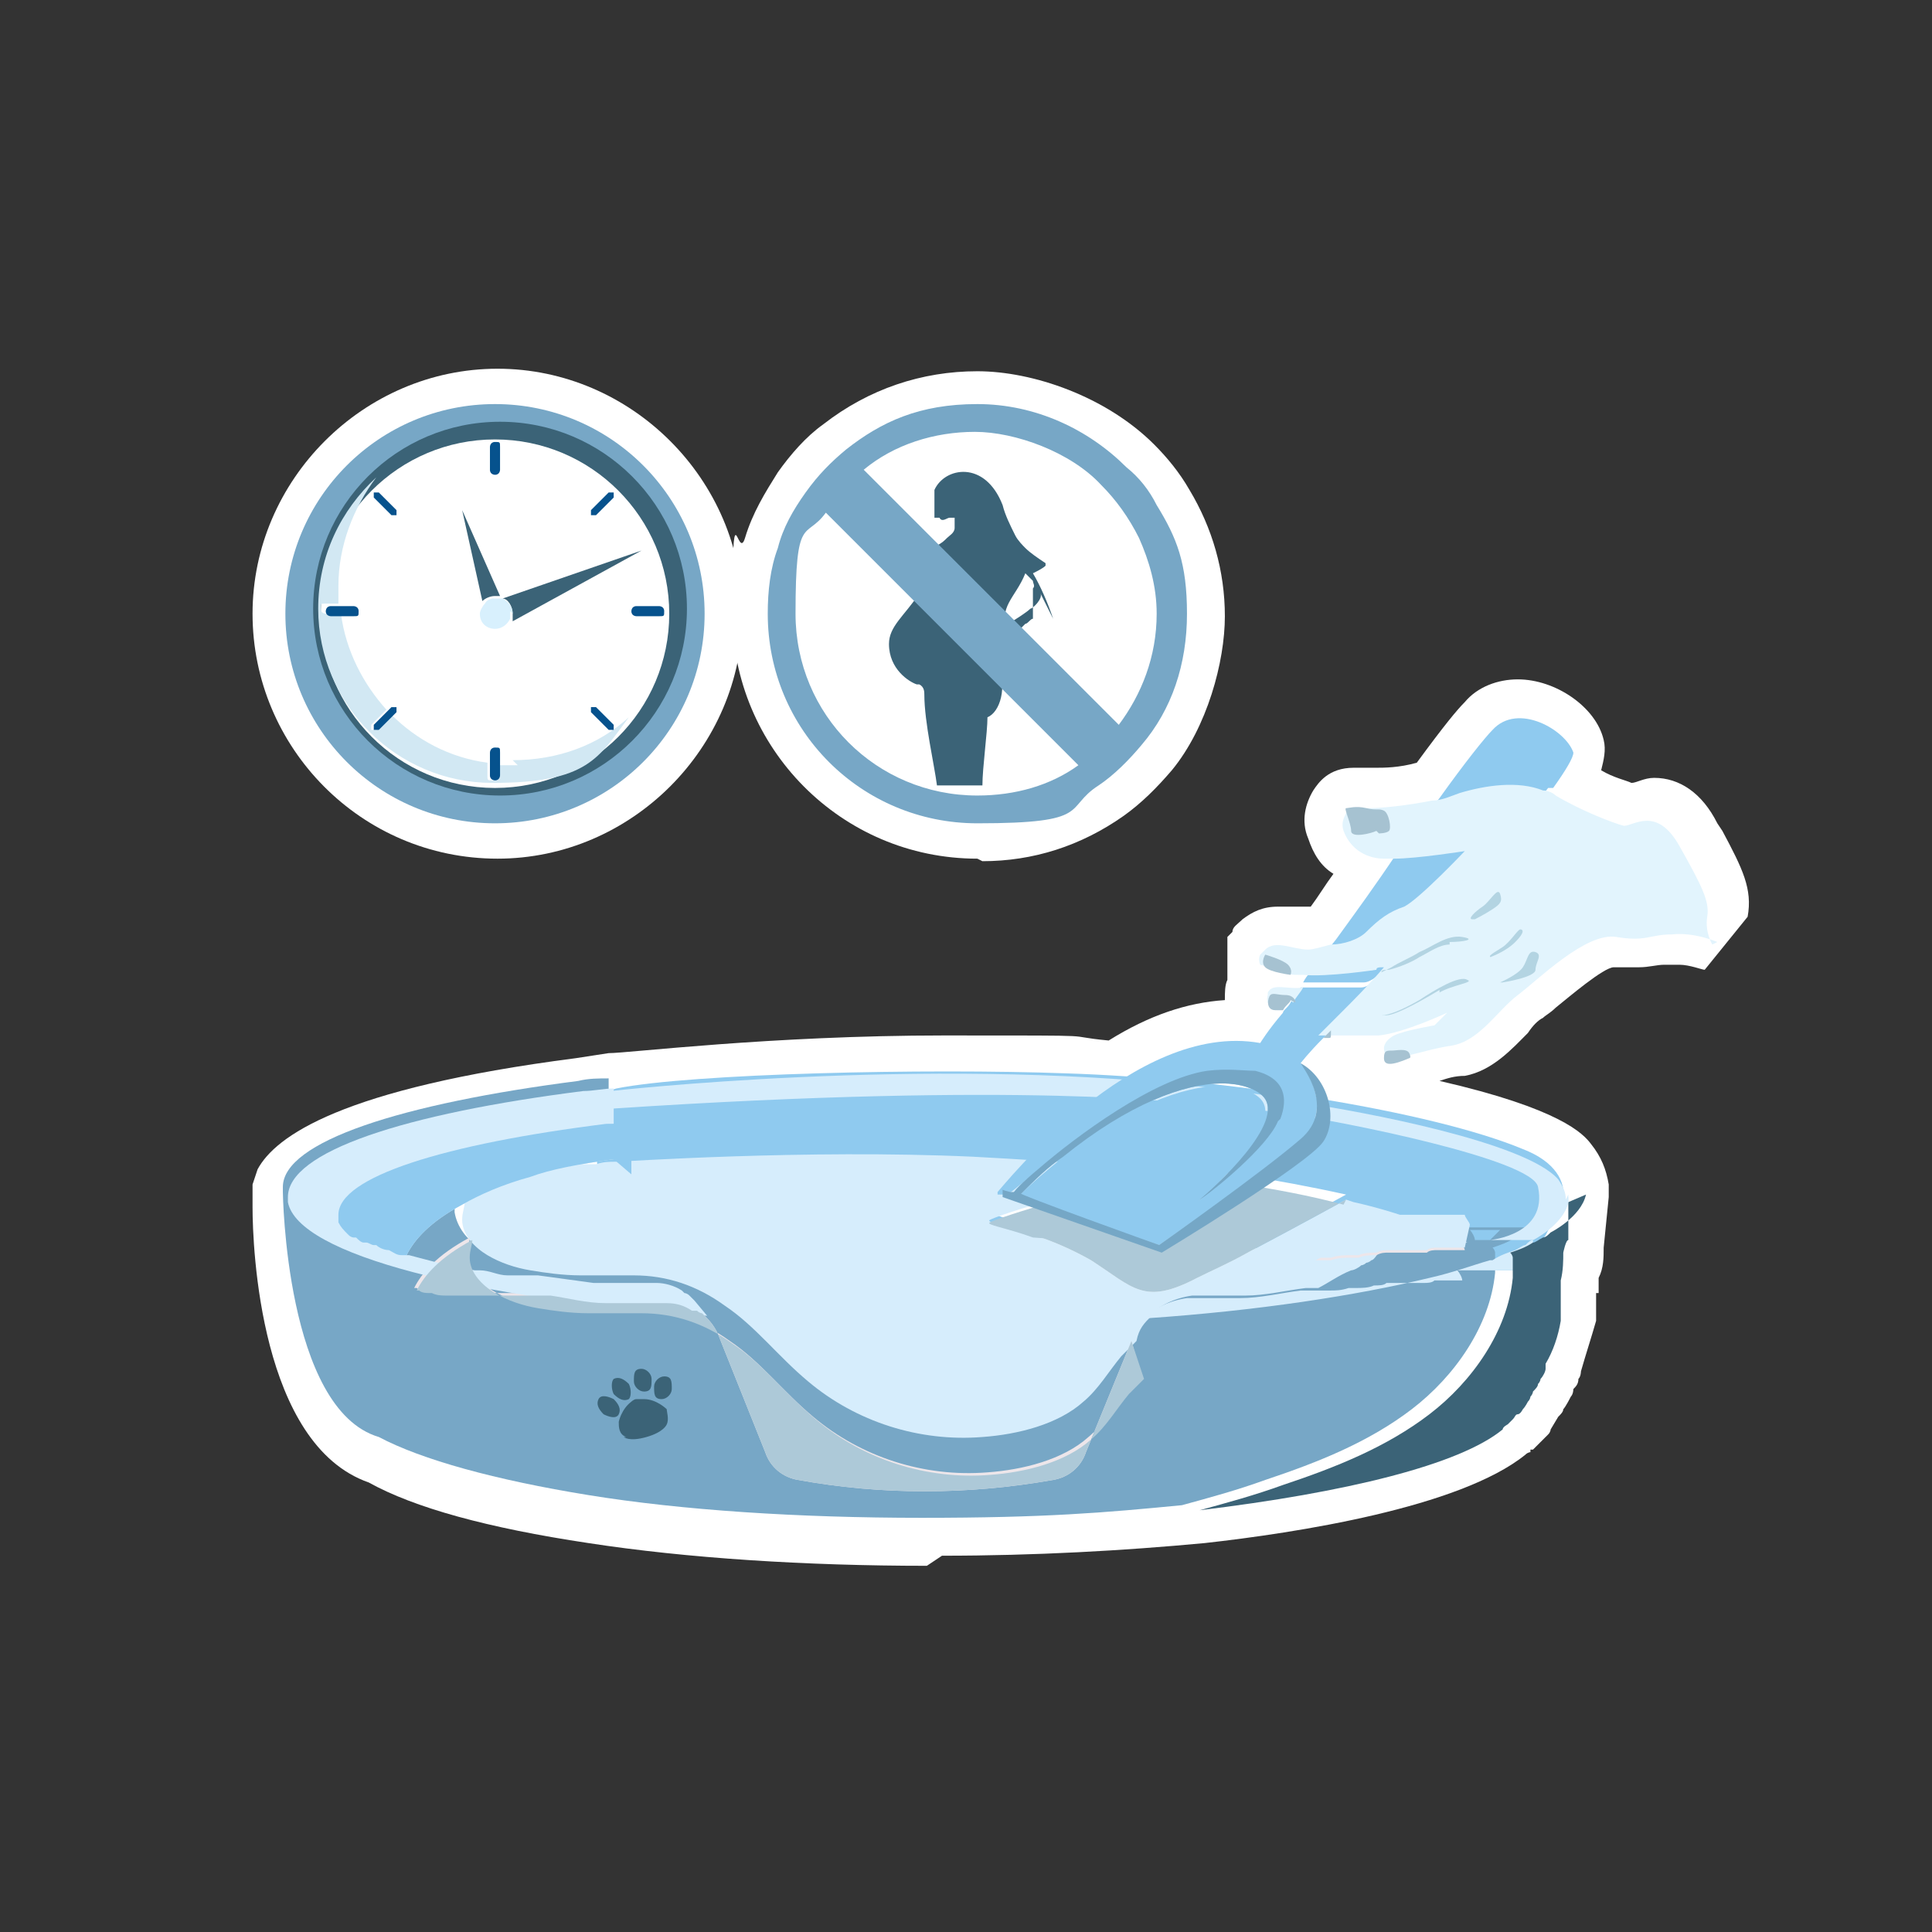 <?xml version="1.0" encoding="UTF-8"?>
<svg id="Livello_1" data-name="Livello 1" xmlns="http://www.w3.org/2000/svg" version="1.1" viewBox="0 0 76.5 76.5">
  <rect x="0" y="0" width="76.5" height="76.5" fill="#333333" stroke="none"/>
  <defs>
    <style>
      .cls-1 {
        fill: #ede6ea;
      }

      .cls-1, .cls-2, .cls-3, .cls-4, .cls-5, .cls-6, .cls-7, .cls-8, .cls-9, .cls-10, .cls-11, .cls-12, .cls-13, .cls-14 {
        stroke-width: 0px;
      }

      .cls-2 {
        fill: #3b6377;
      }

      .cls-3 {
        fill: #a6c2d1;
      }

      .cls-4 {
        fill: #d6edfc;
      }

      .cls-5 {
        fill: #75a7c6;
      }

      .cls-6 {
        fill: #e2f4fd;
      }

      .cls-7 {
        fill: #06528d;
      }

      .cls-8 {
        fill: #77a7c6;
      }

      .cls-9 {
        fill: #8fcaef;
      }

      .cls-10 {
        fill: #d2e8f3;
      }

      .cls-11 {
        fill: #d8f0fd;
      }

      .cls-12 {
        fill: #b3d4e2;
      }

      .cls-13 {
        fill: #adc9d8;
      }

      .cls-14 {
        fill: #fff;
      }
    </style>
  </defs>
  <g>
    <path class="cls-14" d="M38.7,34c-5.4,0-9.7-4.4-9.7-9.7s.2-2,.5-3c.3-1,.8-1.8,1.3-2.6.5-.7,1.1-1.4,1.8-1.9,1.8-1.4,3.9-2.1,6.1-2.1s5.1,1,7,2.9c.5.5,1,1.1,1.4,1.8.9,1.5,1.4,3.2,1.4,5s-.7,4.4-2.1,6.1c-.6.7-1.2,1.3-1.9,1.8-1.7,1.2-3.6,1.8-5.6,1.8Z"/>
    <path class="cls-14" d="M19.7,34c-5.4,0-9.7-4.4-9.7-9.7s4.4-9.7,9.7-9.7,9.7,4.4,9.7,9.7-4.4,9.7-9.7,9.7Z"/>
    <path class="cls-14" d="M36.7,62c-4.8,0-9.5-.3-13.4-.9-4-.6-6.9-1.4-8.7-2.4-4.3-1.5-4.6-9.3-4.6-10.9v-.9c0,0,.2-.6.2-.6.7-1.3,3.3-3.2,12.6-4.4l1.3-.2c.8,0,6.4-.7,13.3-.7s4.4,0,6.5.2c1.6-1,3.1-1.5,4.6-1.6,0-.3,0-.6.1-.8h0c0,0,0-.1,0-.1h0v-.3h0s0-.4,0-.4c0,0,0-.1,0-.1,0,0,0-.1,0-.2v-.6s.2-.2.2-.2c0,0,0,0,0,0,0-.2.2-.3.4-.5h0c0,0,0,0,0,0,.4-.3.8-.5,1.4-.5s.4,0,.7,0c0,0,.1,0,.2,0,.1,0,.3,0,.4,0,.3-.4.6-.9.9-1.3-.5-.3-.8-.8-1-1.4-.3-.7-.1-1.4.2-1.9,0,0,0,0,0,0,.2-.3.6-.9,1.6-.9s.4,0,.6,0h.3c.3,0,.9,0,1.6-.2,1.1-1.5,1.6-2.1,1.9-2.4.5-.6,1.3-.9,2.1-.9,1.5,0,3.1,1.1,3.4,2.4.1.4,0,.8-.1,1.2.5.3,1,.4,1.2.5.2,0,.5-.2.9-.2,1,0,1.9.6,2.5,1.8l.2.3c.8,1.5,1.2,2.3,1,3.4l-1.7,2.1c-.1,0-.6-.2-1-.2s0,0-.1,0c-.2,0-.4,0-.5,0-.3,0-.6.1-1,.1s-.6,0-1,0c-.4,0-1.8,1.2-2.3,1.6-.2.2-.4.3-.5.4-.2.1-.4.3-.6.6-.6.6-1.4,1.5-2.5,1.7-.4,0-.7.1-1,.2,4.8,1.1,5.7,2.1,6,2.5.4.5.6,1,.7,1.6v.2s0,.3,0,.3l-.2,2c0,.4,0,.8-.2,1.2v.6c0,0-.1,0-.1,0,0,0,0,.3,0,.4,0,.1,0,.3,0,.4,0,.1,0,.2,0,.3-.2.7-.4,1.3-.6,2,0,0,0,.2-.1.3,0,.2-.1.3-.2.4,0,0,0,.2-.1.3,0,0-.2.4-.3.5,0,.1-.1.2-.2.3h0c0,0-.3.5-.3.5h0c0,0,0,.1-.1.2h0c0,0-.4.4-.4.4,0,0-.1.1-.2.2h-.1c0,.1,0,.1,0,.1,0,0-.1,0-.2.1-2.6,2.1-9.1,3.1-12.7,3.5-3.2.3-6.7.5-10.4.5Z"/>
  </g>
  <g>
    <g>
      <circle class="cls-14" cx="38.7" cy="24.3" r="7.2"/>
      <path class="cls-2" d="M41.7,24.5c-.2-.6-.5-1.3-.8-1.8.2-.1.4-.2.5-.3,0,0,0,0,0-.1-.3-.2-.6-.4-.8-.6,0,0,0,0,0,0-.1-.1-.3-.3-.4-.5-.2-.4-.4-.8-.5-1.2-.7-1.8-2.3-1.5-2.7-.6,0,0,0,0,0,0,0,0,0,0,0,0,0,0,0,.1,0,.2,0,0,0,0,0,.1,0,0,0,0,0,.1,0,0,0,.2,0,.2,0,0,0,0,0,0,0,0,0,0,0,0,0,0,0,0,0,0,0,0,0,0,0,0,0,0,0,0,0,.1,0,.1,0,.2,0,.4,0,0,0,0,.2,0,0,0,0,0,0,0,0,0,0,0,0,0,0,0,0,0,0,0,0,0,0,0,0,0,0,0,0,0,0,0,0,0,0,0,0,0,0,0,0,0,0,0,0,0,0,0,0,0,0,0,0,0,0,0,0,0,0,0,0,0,.1.2.3,0,.4,0,0,0,.1,0,.2,0,0,0,0,0,0,0,0,0,0,.3,0,.4,0,.2-.2.3-.3.4-.1.1-.2.2-.4.3-.3.2-.8.5-.9.9,0,.3,0,.4.2.5.1.1.2.3,0,.5-.6.9-1.2,1.3-1.2,2,0,1,.8,1.5,1.1,1.6,0,0,0,0,.1,0,.2.1.2.3.2.4,0,1.1.4,2.8.5,3.6h1.8c0-.7.2-2.1.2-2.7.5-.2.8-1.2.4-2.1.3-.4-.1-.6-.3-1.1,0-.1,1.3-.8,1.6-1.1.1,0,.5-.4.4-.6ZM40.9,24.5s0,0,0,0c0,0,0,0,0,0,0,0,0,0,0,0-.1,0-.2.2-.3.2,0,0,0,0,0,0,0,0,0,0,0,0,0,0,0,0-.1.1,0,0,0,0-.1.1,0,0,0,0,0,0,0,0,0,0,0,0,0,0-.2.1-.3.2,0,0-.1,0-.2,0,0,0,0,0,0,0,0,0,0,0,0,0-.4-1.1.3-1.4.7-2.4,0,0,0,0,0,0,0,0,0,0,0,0,0,0,0,0,0,0,0,0,0,0,0,0,0,0,0,0,0,0,0,0,0,0,0,0,0,0,0,0,0,0,0,0,0,0,0,0,0,0,0,0,0,0,0,0,0,0,0,0,0,0,.2.2.3.3,0,0,0,0,0,0,0,0,0,0,0,0,0,0,0,0,0,0,0,0,0,0,0,0,0,0,0,0,0,0,0,0,0,0,0,0,0,0,0,0,0,0,0,0,0,0,0,0,0,.1.1.2,0,.3Z"/>
      <path class="cls-8" d="M45.8,20c-.3-.6-.7-1.1-1.2-1.5-1.5-1.5-3.6-2.5-5.9-2.5s-3.8.7-5.2,1.8c-.6.5-1.1,1-1.6,1.7-.5.7-.9,1.4-1.1,2.2-.3.8-.4,1.7-.4,2.6,0,4.6,3.7,8.3,8.3,8.3s3.4-.6,4.8-1.5c.6-.4,1.2-1,1.7-1.6,1.2-1.4,1.8-3.2,1.8-5.2s-.4-3-1.2-4.3ZM38.7,31.5c-4,0-7.2-3.2-7.2-7.2s.4-2.9,1.2-4l10,10c-1.1.8-2.5,1.2-4,1.2ZM44.3,28.7l-10.1-10.1c1.2-1,2.8-1.5,4.4-1.5s3.8.8,5,2.1h0c.6.6,1.1,1.3,1.5,2.1.4.9.7,1.9.7,3,0,1.7-.6,3.2-1.5,4.4Z"/>
    </g>
    <g>
      <path class="cls-9" d="M61.6,47.9h0c0,.2,0,.4-.2.6,0,0,0,0,0,0-.4,1-1.4,1.8-1.4,1.8h-.7c0,0-1.5-.2-1.5-.2h0l-2-.2h0l-2.3-.2-4.1-.3c1.9-1,3.9-2.1,3.9-2.1,0,0,0,0,0,0,0,0,0,0,0,0-2.7-.6-5.9-1.1-9-1.4-1.6.6-2.9,1.4-2.9,1.4,0,0-1.7.6-2.1.7-.2,0,.6.3,1.7.6l-17.2-1.3-.2-1.6-.2-2.2c0-.1.4-.2,1-.4,3-.6,12.3-.8,17.8-.6,6.4.2,14.5,1.5,18.1,3,1.3.5,1.7,1.3,1.6,2Z"/>
      <g>
        <path class="cls-8" d="M54.5,49.1c-.3.4-.8.8-1.3,1-.4.2-.8.5-1.3.7,0,0-.1,0-.2,0,0,0-.2,0-.3,0-.8.1-1.6.2-2.4.3,0,0-.2,0-.3,0-.2,0-.4,0-.7,0-.1,0-.2,0-.4,0,0,0-.1,0-.2,0-.2,0-.4,0-.5,0-.6,0-1.2.3-1.7.8,0,0,0,0,.1,0,0,0,0,0,0,0-.2.2-.4.5-.6.8h0c-.2.3-.4.5-.6.7-.5.6-.9,1.3-1.5,1.8-1.1.9-2.6,1.3-4,1.4-2.5.2-5-.6-6.9-2.2-1.1-1-2-2.2-3.3-3-1.1-.7-2.3-1.1-3.6-1.2-.7,0-1.4,0-2.1,0-.7,0-1.3-.1-2-.2-.6-.1-1.2-.3-1.7-.6-.5-.3-.9-.8-1-1.4,0-.2,0-.5.1-.7.7-.4,1.6-.7,2.7-1.1.7-.2,1.9-.4,3.3-.7v.2h0v-.2c0-.2,0-.4,0-.5,0-.2,0-.4,0-.5,0-.4,0-.7,0-1.1v-.4c0-.1,0-.2,0-.3-.4,0-.8,0-1.2.1-7,.9-11.7,2.4-11.7,4.2s0,.1,0,.2h0s.1,8.6,3.8,9.7c1.7.9,4.6,1.7,8.3,2.3,3.7.6,8.3.9,13.2.9s7.2-.2,10.3-.5c1.1-.3,2.2-.6,3.3-1,2.1-.7,4.1-1.5,5.8-2.8,1.7-1.3,3.1-3.3,3.3-5.4,0-.4,0-.6,0-.8,0,0,0-.1-.1-.2.3-.1.6-.2.9-.4.1,0,.2-.1.4-.2.1,0,.2-.1.3-.2h-6.3Z"/>
        <path class="cls-4" d="M53.3,47.5s-2,1.1-3.9,2.1c-.7.4-1.4.7-2,1-2.1,1.1-2.5.4-4.2-.7-.7-.4-1.6-.8-2.3-1-1.1-.4-1.9-.5-1.7-.6.4-.2,2.1-.7,2.1-.7,0,0,1.3-.9,2.9-1.4-2-.2-3.9-.3-5.7-.4-6.6-.3-13.9.2-14.1.2v.2h0v-.2c-.3,0-.5,0-.8.1-.1,0-.3,0-.4,0-.2,0-.5,0-.7.1-.1,0-.2,0-.3,0-.2,0-.3,0-.5.1-.2,0-.4.1-.6.2-1.1.3-2,.7-2.7,1.1,0,.2-.1.4-.1.7,0,.6.5,1.1,1,1.4.5.3,1.1.5,1.7.6.6.1,1.3.2,2,.2.7,0,1.4,0,2.1,0,1.3,0,2.5.4,3.6,1.2,1.2.8,2.1,2,3.3,3,1.9,1.6,4.4,2.4,6.9,2.2,1.4-.1,3-.5,4-1.4.6-.5,1-1.2,1.5-1.8.2-.2.4-.4.6-.6h0c.1-.5.3-.7.6-1,0,0,0,0,0,0,0,0,0,0-.1,0,.4-.4,1-.7,1.7-.8.2,0,.4,0,.5,0,0,0,.1,0,.2,0,.1,0,.2,0,.4,0,.2,0,.4,0,.7,0,.1,0,.2,0,.3,0,.8,0,1.6-.2,2.4-.3,0,0,.2,0,.3,0,0,0,.1,0,.2,0,.4-.2.8-.5,1.3-.7.1,0,.3-.1.4-.2,0,0,.1,0,.2-.1,0,0,.1,0,.2-.1.1,0,.2-.2.3-.3,0,0,0-.1.1-.2s0-.1.1-.2h3.3c-1.2-.6-2.7-1.2-4.5-1.6Z"/>
        <path class="cls-1" d="M44.8,53.1l-1.8,4.4c-.2.6-.7,1-1.3,1.1-3.4.6-6.8.6-10.1,0-.6-.1-1.1-.5-1.3-1.1l-1.8-4.5c-.1-.3-.3-.6-.5-.8h0c0,0-.1-.1-.2-.2,0,0-.1,0-.2-.1,0,0,0,0-.1-.1,0,0,0,0,0,0,0,0,0,0-.1,0h0c-.3-.2-.6-.3-1-.3h0c-.2,0-.5,0-.7,0-.2,0-.5,0-.7,0-.1,0-.2,0-.3,0-.2,0-.5,0-.7,0-.8,0-1.5-.2-2.2-.3-.1,0-.2,0-.3,0,0,0,0,0-.1,0,0,0,0,0-.1,0,0,0,0,0-.1,0-.2,0-.3,0-.5,0,0,0-.2,0-.3,0h0c0,0-.2,0-.3,0,0,0-.2,0-.3,0,0,0-.2,0-.2,0,0,0-.2,0-.3,0,0,0-.1,0-.2,0,0,0,0,0,0,0,0,0,0,0-.1,0,0,0-.1,0-.2,0-.1,0-.2,0-.3,0,0,0-.1,0-.2,0-.1,0-.3,0-.4,0,0,0,0,0-.1,0,0,0-.1,0-.2,0-.2,0-.4,0-.6-.1,0,0,0,0-.1,0-.1,0-.3,0-.4-.1,0,0,0,0,0,0t0,0s0,0-.1,0c.3-.6.9-1.3,2.2-2h0c0,.2-.1.4-.1.7,0,.6.5,1.1,1,1.4.5.3,1.1.5,1.7.6.6.1,1.3.2,2,.2.7,0,1.4,0,2.1,0,1.3,0,2.5.4,3.6,1.2,1.2.8,2.1,2,3.3,3,1.9,1.6,4.4,2.4,6.9,2.2,1.4-.1,3-.5,4-1.4.6-.5,1-1.2,1.5-1.8.2-.2.4-.4.6-.6Z"/>
        <path class="cls-1" d="M54.5,49.1h3.3c0,.1.2.3.2.4,0,0,0,0,0,0,0,0,0,0,0,0,0,0,0,0-.1,0h0c0,0-.2,0-.3,0,0,0,0,0,0,0,0,0-.1,0-.2,0-.1,0-.2,0-.3,0,0,0-.1,0-.2,0-.1,0-.3,0-.4.1,0,0-.2,0-.2,0,0,0-.2,0-.2,0,0,0-.2,0-.3,0,0,0-.2,0-.3,0,0,0-.2,0-.3,0,0,0-.2,0-.2,0,0,0,0,0,0,0-.2,0-.3,0-.5.1-.2,0-.5,0-.7.1,0,0-.2,0-.3,0-.3,0-.5,0-.8.1,0,0-.2,0-.3,0,0,0-.2,0-.3,0,.4-.2.8-.5,1.3-.7.5-.3,1-.6,1.3-1Z"/>
        <path class="cls-1" d="M46.7,44.6c0-.1.1-.2.1-.3,0,.1,0,.2-.1.3h0Z"/>
        <path class="cls-4" d="M28,52.1c-9.3-.7-16.2-2.4-16.6-4.5,0,0,0-.1,0-.2,0-1.8,4.6-3.3,11.7-4.2.4,0,.8-.1,1.2-.1h0v.3s0,.4,0,.4c0,.4,0,.7,0,1.1,0,.2,0,.4,0,.5,0,.2,0,.4,0,.5-1.4.2-2.5.4-3.3.7-1.1.3-2,.7-2.7,1.1h0c-1.3.7-1.9,1.4-2.2,2,0,0,0,0,.1,0t0,0s0,0,0,0c0,0,0,0,0,0,.4.1,1.4.4,2.6.6,0,0,0,0,0,0,0,0,.1,0,.2,0,.4,0,.7.2,1.1.2,0,0,0,0,0,0,.2,0,.3,0,.5,0,0,0,.2,0,.3,0,0,0,0,0,.1,0,.1,0,.2,0,.3,0,.7.1,1.5.2,2.2.3.2,0,.4,0,.7,0,.1,0,.2,0,.3,0,.2,0,.5,0,.7,0,.2,0,.6,0,.8,0,.3,0,.7.1,1,.3h0s0,0,0,0c0,0,0,0,0,0h0s0,0,.1.1c0,0,.1,0,.2.1,0,0,.1.1.2.2Z"/>
        <path class="cls-4" d="M60.7,49.1c-.1,0-.2.1-.3.2-.1,0-.2.1-.4.2-.3.1-.6.2-.9.4,0,0,0,0-.1,0-.7.2-1.5.5-2.4.7-2.9.7-6.8,1.3-11.2,1.6,0,0,0,0-.1,0,.4-.4,1-.7,1.7-.8.2,0,.4,0,.5,0,0,0,.1,0,.2,0,.1,0,.2,0,.4,0,.2,0,.4,0,.7,0,.1,0,.2,0,.3,0,.8,0,1.6-.2,2.4-.3,0,0,.2,0,.3,0,0,0,.1,0,.2,0,0,0,.2,0,.3,0,0,0,.2,0,.3,0,.3,0,.5,0,.8-.1,0,0,.2,0,.3,0,.2,0,.5,0,.7-.1.2,0,.4,0,.5-.1,0,0,0,0,0,0,0,0,.2,0,.2,0,0,0,.2,0,.3,0,0,0,.2,0,.3,0,0,0,.2,0,.3,0,0,0,.2,0,.2,0,0,0,.2,0,.2,0,.1,0,.3,0,.4-.1,0,0,.1,0,.2,0,.1,0,.2,0,.3,0,0,0,.1,0,.2,0,0,0,0,0,0,0,0,0,.2,0,.3,0h0s0,0,.1,0c0,0,0,0,0,0,0,0,0,0,0,0,0-.1-.1-.3-.2-.4h3Z"/>
        <path class="cls-4" d="M58,49.4s0,0,0,0c0,0,0,0,0,0,0,0,0,0-.1,0h0c0,0-.2,0-.3,0,0,0,0,0,0,0,0,0-.1,0-.2,0-.1,0-.2,0-.3,0,0,0-.1,0-.2,0-.1,0-.3,0-.4.1,0,0-.2,0-.2,0,0,0-.2,0-.2,0,0,0-.2,0-.3,0,0,0-.2,0-.3,0,0,0-.2,0-.3,0,0,0-.2,0-.2,0,0,0,0,0,0,0-.2,0-.3,0-.5.1-.2,0-.5,0-.7.1,0,0-.2,0-.3,0-.3,0-.5,0-.8.1,0,0-.2,0-.3,0,0,0-.2,0-.3,0,.4-.2.8-.5,1.3-.7.5-.3,1-.6,1.3-1h3.3c0,.1.2.3.2.4Z"/>
        <path class="cls-13" d="M44.8,53.1l-1.8,4.4c-.2.6-.7,1-1.3,1.1-3.4.6-6.8.6-10.1,0-.6-.1-1.1-.5-1.3-1.1l-1.8-4.5c-.1-.3-.3-.6-.5-.8,0,0-.1-.1-.2-.2,0,0-.1,0-.2-.1,0,0,0,0-.1,0h0s0,0,0,0c0,0,0,0-.1,0h0s0,0,0,0c-.3-.2-.6-.3-1-.3h0c-.2,0-.5,0-.7,0-.2,0-.5,0-.7,0-.1,0-.2,0-.3,0-.2,0-.5,0-.7,0-.8,0-1.5-.2-2.2-.3-.1,0-.2,0-.3,0,0,0,0,0-.1,0,0,0,0,0-.1,0,0,0,0,0-.1,0-.2,0-.3,0-.5,0,0,0-.2,0-.3,0h0c0,0-.2,0-.3,0,0,0-.2,0-.3,0,0,0-.2,0-.2,0-.1,0-.3,0-.4,0,0,0,0,0,0,0,0,0,0,0-.1,0,0,0-.2,0-.2,0-.1,0-.2,0-.3,0,0,0-.1,0-.2,0-.1,0-.3,0-.4,0,0,0,0,0-.1,0,0,0-.1,0-.2,0-.2,0-.4,0-.6-.1,0,0,0,0-.1,0-.1,0-.3,0-.4-.1,0,0,0,0,0,0t0,0s0,0-.1,0c.3-.6.9-1.3,2.2-2h0c0,.2-.1.4-.1.7,0,.6.5,1.1,1,1.4.5.3,1.1.5,1.7.6.6.1,1.3.2,2,.2.7,0,1.4,0,2.1,0,1.3,0,2.5.4,3.6,1.2,1.2.8,2.1,2,3.3,3,1.9,1.6,4.4,2.4,6.9,2.2,1.4-.1,3-.5,4-1.4.6-.5,1-1.2,1.5-1.8.2-.2.4-.4.6-.6Z"/>
        <path class="cls-9" d="M24.3,45.9c-1.4.2-2.5.4-3.3.7-1.1.3-2,.7-2.7,1.1h0c-1.3.7-1.9,1.4-2.2,2,0,0,0,0,0,0,0,0-.1,0-.2,0-.2,0-.3-.1-.5-.2,0,0,0,0,0,0-.2,0-.4-.1-.5-.2,0,0,0,0,0,0,0,0,0,0-.1,0,0,0,0,0,0,0-.1,0-.2-.1-.3-.1,0,0,0,0-.1,0-.1,0-.2-.1-.3-.2,0,0,0,0-.1,0,0,0-.1,0-.2-.1,0,0,0,0,0,0,0,0,0,0,0,0h0c-.2-.2-.3-.3-.4-.5,0,0,0,0,0,0,0,0,0,0,0-.1h0s0,0,0,0c0,0,0,0,0,0,0,0,0,0,0,0h0c0,0,0-.1,0-.2,0-1.5,4.2-2.8,10.6-3.6.3,0,.6,0,1-.1,0,.4,0,.7,0,1.1,0,.2,0,.4,0,.5,0,.2,0,.4,0,.5Z"/>
        <path class="cls-9" d="M59,49.1s0,0,0,0c0,0,0,0,0,0,0,0,0,0,0,0,0,0,0,0-.1,0,0,0-.1,0-.2,0,0,0,0,0,0,0,0,0-.2,0-.3,0,0,0,0,0,0,0,0-.1-.1-.3-.2-.4h1.2Z"/>
        <path class="cls-4" d="M62.1,47.3v.3c-.2.9-1.4,1.5-1.4,1.5h-1.7s2.3-.2,1.9-2.1c-.2-1.1-7.8-2.6-9.9-2.9s-4-.4-3.9-.4c0,0-6.4-.9-22.9.2v-.4s0-.3,0-.3c0,0,12.3-1.4,23.1-.2,2.6.3,4.3.6,4.5.7,0,0,0,0,0,0,2,.3,8.6,1.5,9.9,3,.2.3.3.5.3.8,0,0,0,0,0,0Z"/>
        <g>
          <path class="cls-2" d="M24.7,56.9s.2.2.9,0c.7-.2.8-.5.8-.5.1-.2,0-.5,0-.6,0,0-.4-.4-.9-.4,0,0-.2,0-.3,0h0s0,0,0,0h0s0,0,0,0c-.1,0-.2.1-.2.1-.4.3-.5.8-.5.8,0,.2,0,.5.3.6Z"/>
          <path class="cls-2" d="M25.8,54.6c0,.3,0,.5-.3.5-.2,0-.4-.2-.4-.4,0-.3,0-.5.3-.5.2,0,.4.2.4.4Z"/>
          <path class="cls-2" d="M24.9,54.8c.1.2.1.5,0,.6-.2.1-.4,0-.6-.2-.1-.2-.1-.5,0-.6.2-.1.4,0,.6.2Z"/>
          <path class="cls-2" d="M24.3,55.4c.2.2.3.4.2.6-.1.2-.4.1-.6,0-.2-.2-.3-.4-.2-.6.1-.2.4-.1.6,0Z"/>
          <path class="cls-2" d="M25.9,54.9c0,.3,0,.5.3.5.2,0,.4-.2.4-.4,0-.3,0-.5-.3-.5-.2,0-.4.2-.4.4Z"/>
        </g>
      </g>
      <path class="cls-2" d="M62.1,47.6v1.5c-.1,0-.2.5-.2.5,0,.3,0,.7-.1,1.1,0,0,0,.2,0,.2,0,0,0,0,0,0,0,0,0,.2,0,.3,0,0,0,.1,0,.2,0,0,0,.2,0,.2,0,.1,0,.3,0,.4,0,.1,0,.2,0,.3-.1.6-.3,1.2-.6,1.7,0,0,0,.1,0,.2,0,.1-.1.3-.2.4,0,0,0,.1-.1.2,0,.1-.1.2-.2.3,0,0,0,.1-.1.2,0,0,0,.1-.1.2,0,0-.1.2-.2.3,0,0,0,0,0,0,0,0-.1.2-.2.2s-.1.1-.2.2c0,0,0,0,0,0,0,0-.1.1-.2.2,0,0,0,0,0,0,0,0-.2.1-.2.2-1.7,1.4-6.2,2.5-12,3.2,1.1-.3,2.2-.6,3.3-1,2.1-.7,4.1-1.5,5.8-2.8,1.7-1.3,3.1-3.3,3.3-5.4,0-.4,0-.6,0-.8,0,0,0-.1-.1-.2.3-.1.6-.2.9-.4.1,0,.2-.1.4-.2.1,0,.2-.1.3-.2,0,0,1.2-.6,1.4-1.5Z"/>
      <path class="cls-4" d="M62.1,47.3h0s0,.3,0,.3c-.2.9-1.4,1.5-1.4,1.5l1.4-1.7h0Z"/>
    </g>
    <g>
      <circle class="cls-8" cx="19.6" cy="24.3" r="8.3"/>
      <circle class="cls-2" cx="19.8" cy="24.1" r="7.4"/>
      <circle class="cls-14" cx="19.6" cy="24.3" r="6.9"/>
      <path class="cls-2" d="M20.3,24.3c0,0,0,.2,0,.3l5.1-2.8-5.5,1.9c.2,0,.4.3.4.6Z"/>
      <path class="cls-2" d="M19.6,23.6c0,0,.2,0,.2,0l-1.5-3.4.8,3.6c.1-.1.3-.2.5-.2Z"/>
      <path class="cls-11" d="M20.3,24.3c0-.3-.2-.5-.4-.6,0,0,0,0,0,0,0,0-.1,0-.2,0-.2,0-.4,0-.5.2-.1.1-.2.3-.2.4,0,.4.3.6.6.6s.5-.2.6-.4c0,0,0-.2,0-.3Z"/>
      <path class="cls-7" d="M19.6,18.8h0c0,0-.2,0-.2-.2v-.9c0,0,0-.2.2-.2s.2,0,.2.2v.9c0,0,0,.2-.2.2Z"/>
      <path class="cls-7" d="M25,24.2h0c0,0,0-.2.2-.2h.9c0,0,.2,0,.2.2s0,.2-.2.2h-.9c0,0-.2,0-.2-.2Z"/>
      <path class="cls-7" d="M23.4,20.4h0c0,0,0-.2,0-.2l.7-.7c0,0,.2,0,.2,0h0c0,0,0,.2,0,.2l-.7.7c0,0-.2,0-.2,0Z"/>
      <path class="cls-10" d="M20.5,30.3c-.3,0-.5,0-.8,0v.4c0,0,0,.2-.2.2s-.2,0-.2-.2v-.5c-1.5-.2-2.8-.9-3.8-1.9l-.6.6c0,0-.2,0-.2,0s0-.2,0-.2l.6-.6c-.9-1-1.6-2.3-1.8-3.8h-.6c0,0-.2,0-.2-.2s0-.2.2-.2h.5c0-.2,0-.4,0-.7,0-1.6.6-3.1,1.5-4.3-1.4,1.3-2.3,3.1-2.3,5.2,0,3.8,3.1,6.9,6.9,6.9s4.2-1,5.4-2.6c-1.2,1.1-2.8,1.7-4.6,1.7Z"/>
      <path class="cls-7" d="M23.4,28h0c0,0,.2,0,.2,0l.7.7c0,0,0,.2,0,.2,0,0-.2,0-.2,0l-.7-.7c0,0,0-.2,0-.2Z"/>
      <path class="cls-7" d="M14.8,19.5h0c0,0,.2,0,.2,0l.7.7c0,0,0,.2,0,.2s-.2,0-.2,0l-.7-.7c0,0,0-.2,0-.2Z"/>
      <path class="cls-11" d="M20.2,24.3c0,.2-.2.3-.3.1-.1-.3-.2-.3-.4-.4-.2-.1-.1-.3,0-.3s.5.1.5.5Z"/>
      <path class="cls-7" d="M19.6,30.9h0c0,0-.2,0-.2-.2v-.9c0,0,0-.2.2-.2s.2,0,.2.2v.9c0,0,0,.2-.2.2Z"/>
      <path class="cls-7" d="M12.9,24.2h0c0,0,0-.2.2-.2h.9c0,0,.2,0,.2.2s0,.2-.2.2h-.9c0,0-.2,0-.2-.2Z"/>
      <path class="cls-7" d="M14.8,28.9h0c0,0,0-.2,0-.2l.7-.7c0,0,.2,0,.2,0s0,.2,0,.2l-.7.7c0,0-.2,0-.2,0Z"/>
    </g>
    <path class="cls-13" d="M49.4,49.6c-.7.4-1.4.7-2,1-2.1,1.1-2.5.4-4.2-.7-.7-.4-1.6-.8-2.3-1l8.5.6Z"/>
    <path class="cls-13" d="M53.3,47.5s-2,1.1-3.9,2.1l-8.5-.6c-1.1-.4-1.9-.5-1.7-.6.4-.2,2.1-.7,2.1-.7,0,0,1.3-.9,2.9-1.4,3.2.3,6.4.7,9,1.4,0,0,0,0,0,0,0,0,0,0,0,0Z"/>
    <g>
      <path class="cls-9" d="M50.6,44.4c-.4,1-2.6,2.8-3.1,3.1.5-.4,3.5-3.1,2.5-4.1-.3-.3-.9-.5-1.6-.5-1.5,0-3.7.8-6.3,2.9-.6.4-1.1.9-1.7,1.5h-.3c0-.1.4-.5,1-1,0,0,0,0,0,0,1.5-1.3,4.6-3.6,6.7-3.9.8-.1,1.5,0,1.9,0,1.2.3,1.3,1.1,1,1.9Z"/>
      <path class="cls-9" d="M50.9,39.9h0,0Z"/>
      <path class="cls-9" d="M55,38.4c-.6.6-1.2,1.3-1.7,1.8,0,0,0,0,0,0-.2.2-.4.4-.6.6-.1.1-.2.2-.3.3-.6.6-.9,1-.9,1,0,0,0,0,0,0,.1.1,1.4,1.8,0,3-1.4,1.3-5.6,4.2-5.6,4.2l-5.6-1.9c.6-.6,1.2-1.1,1.7-1.5,2.6-2.1,4.9-2.9,6.3-2.9.7,0,1.3.2,1.6.5,1,1-2,3.7-2.5,4.1.4-.3,2.7-2.2,3.1-3.1.3-.8.2-1.6-1-1.9-.5-.1-1.1-.1-1.9,0-2.1.3-5.1,2.6-6.7,3.9,0,0,0,0,0,0-.6.5-1,.8-1,.8h-.4q0-.1,0-.1c.2-.2,5.4-6.8,10.4-5.9,0,0,.3-.5.9-1.2h0s0,0,0,0c0-.1.2-.2.3-.4.1-.2.3-.4.4-.6,0,0,0,0,.1,0,.6,0,2,0,2.3,0,.3,0,.7-.4.7-.4,0,0,0,0,0,0,0,0,.2,0,.3-.1Z"/>
      <path class="cls-9" d="M61.3,31.2c-1.3,1.7-4,4.7-6.2,7.1,0,0,0,0-.1.1-.2,0-.3,0-.3.1,0,0,0,0,0,0,0,0-.4.4-.7.4-.3,0-1.7,0-2.3,0,0,0,0,0-.1,0,0,0,.1-.2.2-.3.3-.4.7-.9,1.1-1.4.8-1.1,1.6-2.2,2.4-3.4.6-.8,1.2-1.6,1.7-2.2,1-1.4,1.8-2.4,2.1-2.7,1-1.1,2.9,0,3.2.9,0,.2-.3.7-.8,1.4Z"/>
      <path class="cls-5" d="M50.6,44.4c-.4,1-2.6,2.8-3.1,3.1.5-.4,3.5-3.1,2.5-4.1-.3-.3-.9-.5-1.6-.5-1.5,0-3.7.8-6.3,2.9-.6.4-1.1.9-1.7,1.5h-.3c0-.1.4-.5,1-1,0,0,0,0,0,0,1.5-1.3,4.6-3.6,6.7-3.9.8-.1,1.5,0,1.9,0,1.2.3,1.3,1.1,1,1.9Z"/>
    </g>
    <g>
      <path class="cls-6" d="M51.1,39.6c0,.1-.2.2-.3.4,0,0,0,0,0,0h0s0,0,0,0c0,0,0,0,0,0h0s0,0,0,0c0,0-.1,0-.2,0-.3,0-.5-.3-.4-.6h0s0,0,0-.1c.2-.4.8-.1,1.4-.2-.1.2-.3.4-.4.6Z"/>
      <path class="cls-6" d="M68,37.3s-.9-.4-1.8-.3c-.9,0-1,.3-2.2.1-1.2-.2-3.1,1.7-3.9,2.3-.8.6-1.5,1.8-2.6,2-.7.1-1.3.3-1.8.4,0,0,0,0,0,0-.2,0-.4,0-.6.1-.2,0-.3-.2-.3-.4,0,0,0,0,0,0,0-.2.2-.4.4-.5.4-.2,1.6-.4,1.6-.4l.5-.5c0,0-1.7.8-2.7.9-.6,0-1.5,0-2.2,0h-.2c0,0,.2-.2.3-.3.2-.2.4-.4.6-.6,0,0,0,0,0,0,.5-.5,1.1-1.1,1.7-1.8-.2,0-.3,0-.3.1,0,0,0,0,0,0,0,0-2,.3-2.9.2,0,0-.1,0-.2,0-.2,0-.3,0-.5-.1-.6-.2-1-.3-1-.3t0,0s0,0,0,0c0,0-.1-.2,0-.4,0,0,0,0,0,0,0,0,.1-.1.2-.2.4-.4,1.1,0,1.7,0,.2,0,.5-.1.9-.2.5,0,1.1-.2,1.4-.5.5-.5.9-.8,1.5-1,.6-.3,2.4-2.2,2.4-2.2,0,0-1.9.3-2.8.3-.2,0-.3,0-.4,0-.6,0-1.3-.3-1.6-1.1-.1-.3,0-.5.1-.7.2-.1.4-.2.7-.2h0c0,0,.1,0,.2,0,.5,0,1.5-.1,2.5-.3.4,0,.8-.2,1.1-.3,1-.3,2.3-.5,3.3-.1.2,0,.4.1.5.2,1,.6,2.3,1.1,2.7,1.2.4,0,1.3-.8,2.2.8.9,1.6,1.2,2.2,1.1,2.8-.1.6.2,1.1.2,1.1Z"/>
      <path class="cls-12" d="M57,39.2c-.5.3-1.7,1-2.1,1-.2,0-1,0-1.6,0,0,0,0,0,0,0,.6,0,1.3,0,1.4,0,.3,0,.8-.2,1.5-.6.6-.4,1.6-1,1.9-.8.3.1-.6.2-1.1.5Z"/>
      <path class="cls-12" d="M57.4,37.4c-.4,0-.8.3-1.2.5-.3.2-.8.4-1.2.5-.2,0-.3,0-.3.1,0,0,.2-.1.4-.2.3-.2.8-.4,1.1-.6.5-.2,1.1-.7,1.7-.6.6.1,0,.2-.5.2Z"/>
      <path class="cls-3" d="M54.6,33s.3,0,.4-.1,0-.7-.2-.8-.3,0-.7-.1-.7,0-.8,0,.2.6.2.9.8.1,1,0Z"/>
      <path class="cls-3" d="M51.1,38.6s.1-.2-.1-.4-.9-.4-.9-.4c0,0-.2.3,0,.5s1,.3,1,.3Z"/>
      <path class="cls-3" d="M51.1,39.6c0,.1-.2.2-.3.4,0,0,0,0,0,0,0,0,0,0,0,0h0s0,0,0,0c0,0-.2,0-.3,0-.4,0-.3-.5-.2-.6h0c.1-.1.3,0,.6,0,.3,0,.4.2.4.3Z"/>
      <path class="cls-3" d="M52.7,40.9c0,.2,0,.2-.1.2h-.2c0,0,.2-.2.3-.3,0,0,0,0,0,0Z"/>
      <path class="cls-3" d="M55.8,41.9s.1,0,0-.2-.5-.1-.7-.1-.3,0-.3.3.3.3,1,0Z"/>
      <path class="cls-12" d="M59.4,38.9s.7-.3.9-.6.2-.7.5-.6,0,.4,0,.7-1.3.5-1.3.5Z"/>
      <path class="cls-12" d="M59,37.9s.6-.2,1-.6.3-.5.2-.5-.4.5-.7.7-.7.4-.4.4Z"/>
      <path class="cls-12" d="M58.4,36.4s.4-.2.7-.4.4-.3.3-.6-.4.3-.7.5-.6.5-.4.5Z"/>
    </g>
    <path class="cls-5" d="M52.4,45.2c-.6.9-6.4,4.4-6.4,4.4l-6.3-2.2v-.3c-.1,0,.3.1.3.1h.3c0,.1,5.6,2.1,5.6,2.1,0,0,4.1-2.9,5.6-4.2,1.4-1.2.1-2.8,0-3,1.1.6,1.5,2.2.9,3.1Z"/>
  </g>
</svg>
